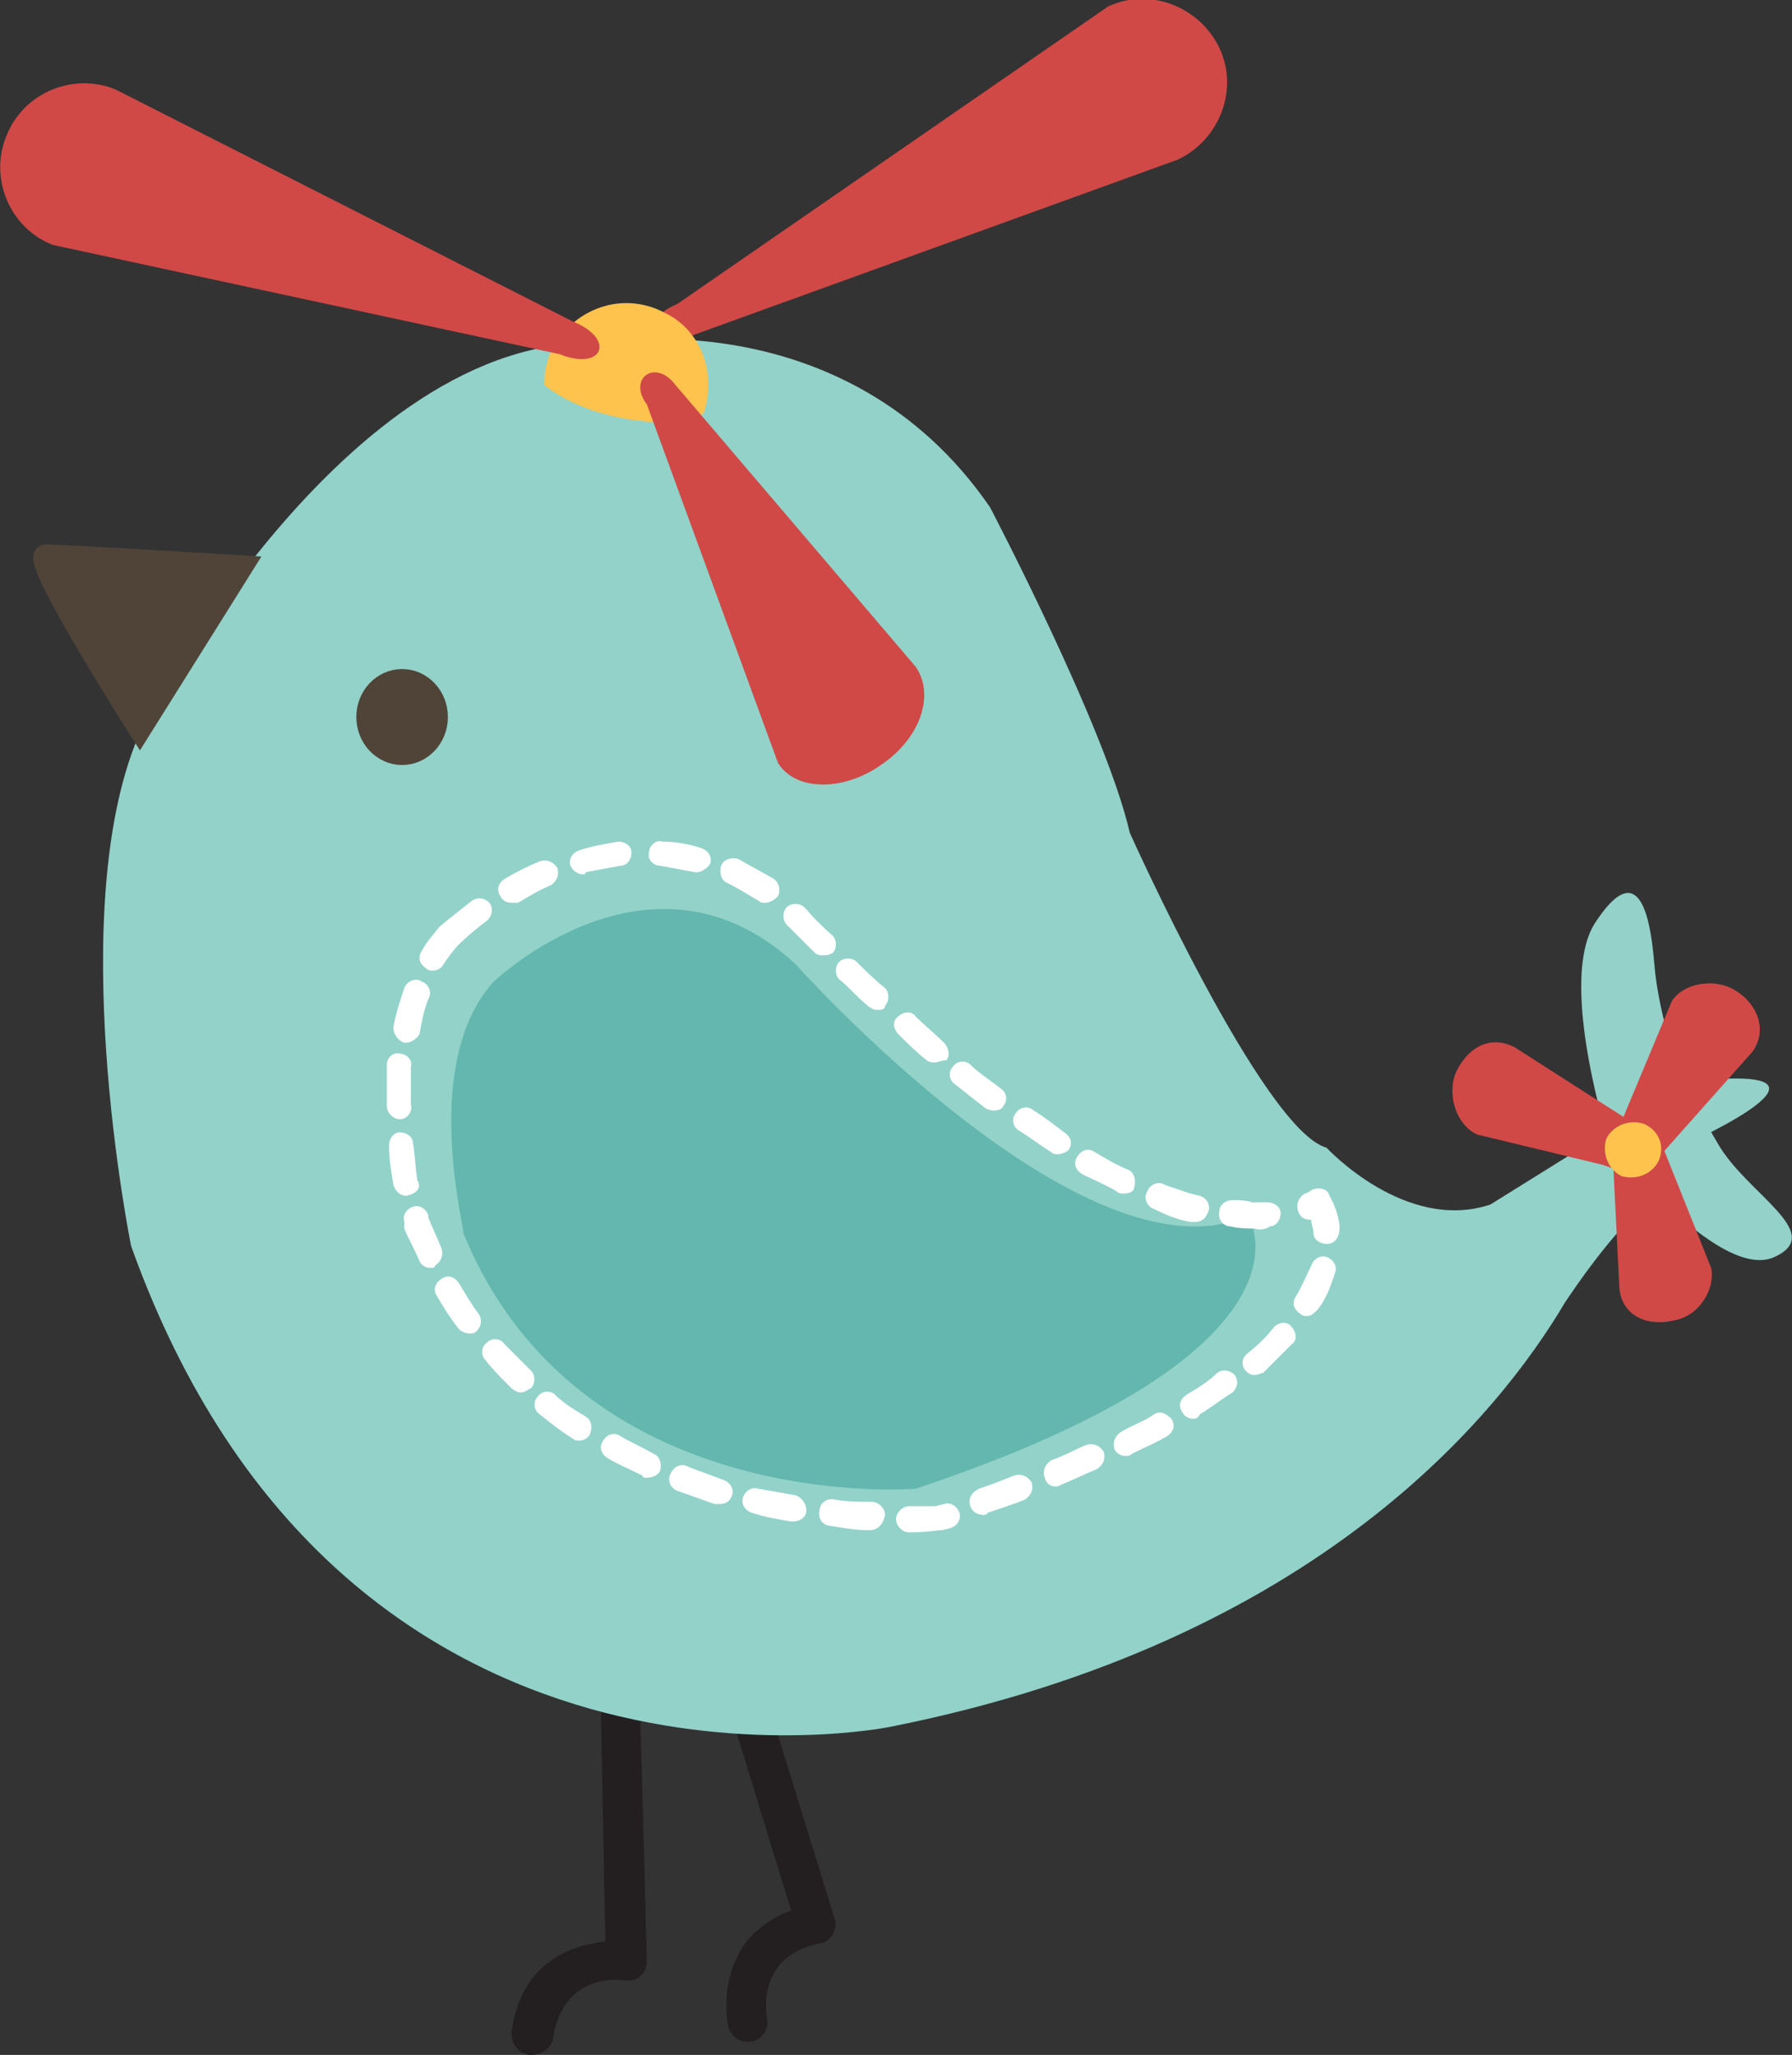 <?xml version="1.0" encoding="utf-8"?>
<!-- Generator: Adobe Illustrator 18.1.1, SVG Export Plug-In . SVG Version: 6.00 Build 0)  -->
<svg version="1.1" id="Layer_1" xmlns="http://www.w3.org/2000/svg" xmlns:xlink="http://www.w3.org/1999/xlink" x="0px" y="0px"
	 viewBox="0 0 82 94" style="enable-background:new 0 0 82 94;" xml:space="preserve">
<rect x="0" y="0" width="82" height="94" fill="#333333" stroke="none"/>
<g>
	<path style="fill:#231F20;" d="M24.3,94c0,0-0.1,0-0.1,0c-0.5-0.1-0.8-0.5-0.8-1c0.2-1.5,0.8-2.6,1.8-3.3c0.8-0.6,1.8-0.8,2.5-0.9
		l-0.2-10.3c0-0.5,0.4-0.9,0.9-0.9c0,0,0,0,0,0c0.5,0,0.9,0.4,0.9,0.9l0.3,11.2c0,0.3-0.1,0.5-0.3,0.7c-0.2,0.2-0.5,0.2-0.7,0.2
		c-0.5-0.1-2.9-0.2-3.3,2.7C25.2,93.7,24.8,94,24.3,94z"/>
	<path style="fill:#231F20;" d="M34.2,93.4c-0.4,0-0.8-0.3-0.9-0.8c-0.2-1.5,0.1-2.7,0.8-3.7c0.6-0.8,1.5-1.3,2.1-1.5l-3-9.8
		c-0.1-0.5,0.1-1,0.6-1.1c0.5-0.1,1,0.1,1.1,0.6l3.3,10.7c0.1,0.2,0,0.5-0.1,0.7c-0.1,0.2-0.4,0.4-0.6,0.4c-0.5,0.1-2.8,0.6-2.4,3.5
		c0.1,0.5-0.3,0.9-0.7,1C34.3,93.4,34.3,93.4,34.2,93.4z"/>
	<path style="fill:#92D2C9;" d="M76.5,54.1l-2.2-2.8l-6.1,3.8c-3.9,1.3-7.5-2.6-7.5-2.6c-2.9-0.8-9-14.4-9-14.4
		c-1.1-4.8-6.4-14.9-6.4-14.9c-6.6-9.6-17.8-7.5-17.8-7.5c-11.7-0.5-21,17.6-21,17.6c-3.7,8-0.5,23.7-0.5,23.7
		C15.7,84.1,40.7,79,40.7,79c19.7-3.9,28-14.5,30.9-19.4C74.6,55.1,76.5,54.1,76.5,54.1z"/>
	<g>
		<g>
			<path style="fill:#93D1C9;" d="M74,53.5c0,0-2.9-8.4-1-11.3c1.9-2.9,2.5-0.6,2.7,1.9c0.2,2.5,1.3,5.4,1.3,5.4L74,53.5z"/>
		</g>
	</g>
	<g>
		<g>
			<path style="fill:#93D1C9;" d="M74.2,52.9c0,0,4.6,5.7,7,4.6c2.4-1.1-1.3-2.9-2.6-5.2c-1.3-2.2-1.6-2.9-1.6-2.9L74.2,52.9z"/>
		</g>
	</g>
	<g>
		<g>
			<path style="fill:#93D1C9;" d="M76.6,52.6c0,0,8.7-3.8,1.5-3.2C70.8,49.9,76.6,52.6,76.6,52.6z"/>
		</g>
	</g>
	<g>
		<g>
			<path style="fill:#D04947;" d="M74.8,52.6c-0.5,1.1-0.9,0.9-1.4,0.7l-5.8-1.4c-0.9-0.4-1.4-1.7-1-2.8l0,0
				c0.5-1.1,1.5-1.8,2.7-1.2l5,3.2C74.9,51.3,75.3,51.5,74.8,52.6L74.8,52.6z"/>
		</g>
	</g>
	<g>
		<g>
			<path style="fill:#D04947;" d="M74.7,52.8c-1-0.6-0.8-1-0.5-1.5l2.3-5.5c0.5-0.8,1.9-1.1,2.9-0.5l0,0c1,0.6,1.5,1.8,0.8,2.8
				l-4,4.5C75.9,53.1,75.7,53.4,74.7,52.8L74.7,52.8z"/>
		</g>
	</g>
	<g>
		<g>
			<path style="fill:#D04947;" d="M74.7,51.8c1.2-0.3,1.3,0.2,1.4,0.7l2.2,5.5c0.2,0.9-0.5,2.2-1.7,2.4l0,0
				c-1.2,0.3-2.4-0.2-2.5-1.5l-0.3-6C73.6,52.5,73.6,52.1,74.7,51.8L74.7,51.8z"/>
		</g>
	</g>
	<g>
		<g>
			<path style="fill:#FDC34D;" d="M75.9,53.1c-0.3,0.6-1,0.9-1.7,0.7c-0.6-0.3-0.9-1-0.7-1.7c0.3-0.6,1-0.9,1.7-0.7
				C75.9,51.7,76.2,52.4,75.9,53.1z"/>
		</g>
	</g>
	<path style="fill:#504439;stroke:#504439;stroke-width:0.99;stroke-miterlimit:10;" d="M6.4,33.4c0,0-5.1-8-4.3-8s9,0.5,9,0.5
		L6.4,33.4z"/>
	<ellipse style="fill:#504439;stroke:#504439;stroke-width:0.99;stroke-miterlimit:10;" cx="18.4" cy="32.8" rx="1.6" ry="1.7"/>
	<path style="fill:#63B7AE;" d="M22.6,44.9c0,0,7.2-6.9,13.8-0.8c0,0,13.3,14.9,20.7,11.5c0,0,4,6.1-15.2,12.5
		c0,0-15.4,1.3-20.7-11.7C21.3,56.3,19.2,48.6,22.6,44.9z"/>
	<path style="fill:#FFFFFF;" d="M41.6,70.1c-0.3,0-0.6-0.3-0.6-0.6c0-0.3,0.3-0.6,0.6-0.6c0.6,0,1,0,1.2,0l0.4-0.1
		c0.3-0.1,0.6,0.1,0.7,0.4c0.1,0.3-0.1,0.6-0.4,0.7L43.1,70c0,0-0.1,0-0.1,0C42.9,70,42.4,70.1,41.6,70.1L41.6,70.1z M39.8,70
		C39.8,70,39.8,70,39.8,70c-0.6,0-1.2-0.1-1.8-0.2c-0.3,0-0.6-0.3-0.5-0.7c0-0.3,0.3-0.6,0.7-0.5c0.6,0.1,1.1,0.1,1.7,0.1
		c0.3,0,0.6,0.3,0.6,0.6C40.4,69.8,40.1,70,39.8,70z M36.3,69.6c0,0-0.1,0-0.1,0c-0.6-0.1-1.2-0.2-1.8-0.4c-0.3-0.1-0.5-0.4-0.4-0.7
		c0.1-0.3,0.4-0.5,0.7-0.4c0.6,0.1,1.1,0.2,1.7,0.3c0.3,0.1,0.5,0.4,0.5,0.7C36.9,69.4,36.6,69.6,36.3,69.6z M45,69.3
		c-0.2,0-0.5-0.1-0.6-0.4c-0.1-0.3,0-0.6,0.4-0.8c0.6-0.2,1.1-0.4,1.6-0.6c0.3-0.1,0.6,0,0.8,0.3c0.1,0.3,0,0.6-0.3,0.8
		c-0.5,0.2-1.1,0.4-1.7,0.6C45.1,69.3,45.1,69.3,45,69.3z M32.9,68.8c-0.1,0-0.1,0-0.2,0c-0.6-0.2-1.1-0.4-1.7-0.6
		c-0.3-0.1-0.5-0.5-0.3-0.8c0.1-0.3,0.5-0.5,0.8-0.3c0.5,0.2,1.1,0.4,1.6,0.6c0.3,0.1,0.5,0.4,0.4,0.7
		C33.4,68.7,33.2,68.8,32.9,68.8z M48.3,68c-0.2,0-0.4-0.1-0.5-0.4c-0.1-0.3,0-0.6,0.3-0.8c0.6-0.2,1.1-0.5,1.6-0.7
		c0.3-0.1,0.6,0,0.8,0.3c0.1,0.3,0,0.6-0.3,0.8c-0.5,0.2-1.1,0.5-1.6,0.7C48.4,68,48.4,68,48.3,68z M29.6,67.6c-0.1,0-0.2,0-0.2-0.1
		c-0.6-0.3-1.1-0.5-1.6-0.8c-0.3-0.2-0.4-0.5-0.2-0.8c0.2-0.3,0.5-0.4,0.8-0.2c0.5,0.3,1,0.5,1.5,0.8c0.3,0.1,0.4,0.5,0.3,0.8
		C30.1,67.5,29.8,67.6,29.6,67.6z M51.5,66.6c-0.2,0-0.4-0.1-0.5-0.3c-0.1-0.3,0-0.6,0.3-0.8c0.5-0.3,1.1-0.5,1.5-0.8
		c0.3-0.2,0.6,0,0.8,0.2c0.2,0.3,0.1,0.6-0.2,0.8c-0.5,0.3-1,0.5-1.6,0.8C51.7,66.6,51.6,66.6,51.5,66.6z M26.5,65.9
		c-0.1,0-0.2,0-0.3-0.1c-0.5-0.3-1-0.7-1.5-1.1c-0.3-0.2-0.3-0.6-0.1-0.8c0.2-0.3,0.6-0.3,0.8-0.1c0.4,0.4,0.9,0.7,1.4,1
		c0.3,0.2,0.3,0.5,0.2,0.8C26.9,65.8,26.7,65.9,26.5,65.9z M54.6,64.9c-0.2,0-0.4-0.1-0.5-0.3c-0.2-0.3-0.1-0.6,0.2-0.8
		c0.5-0.3,1-0.6,1.4-1c0.3-0.2,0.6-0.1,0.8,0.1c0.2,0.3,0.1,0.6-0.1,0.8c-0.5,0.3-1,0.7-1.5,1C54.8,64.9,54.7,64.9,54.6,64.9z
		 M23.8,63.7c-0.1,0-0.3-0.1-0.4-0.2c-0.4-0.4-0.9-0.9-1.2-1.3c-0.2-0.2-0.2-0.6,0.1-0.8c0.2-0.2,0.6-0.2,0.8,0.1
		c0.4,0.4,0.8,0.8,1.2,1.2c0.2,0.2,0.2,0.6,0,0.8C24.1,63.6,24,63.7,23.8,63.7z M57.4,62.9c-0.2,0-0.3-0.1-0.4-0.2
		c-0.2-0.2-0.2-0.6,0.1-0.8c0.5-0.4,0.9-0.8,1.2-1.2c0.2-0.2,0.6-0.3,0.8,0c0.2,0.2,0.3,0.6,0,0.8c-0.4,0.4-0.8,0.8-1.3,1.3
		C57.7,62.8,57.6,62.9,57.4,62.9z M21.5,61c-0.2,0-0.4-0.1-0.5-0.2c-0.4-0.5-0.7-1-1-1.5c-0.2-0.3-0.1-0.6,0.2-0.8
		c0.3-0.2,0.6-0.1,0.8,0.2c0.3,0.5,0.6,1,0.9,1.4c0.2,0.3,0.1,0.6-0.1,0.8C21.7,61,21.6,61,21.5,61z M59.8,60.2
		c-0.1,0-0.2,0-0.3-0.1c-0.3-0.2-0.4-0.5-0.2-0.8c0.3-0.5,0.5-1,0.7-1.4c0.1-0.3,0.4-0.5,0.7-0.4c0.3,0.1,0.5,0.4,0.4,0.7
		c-0.2,0.6-0.4,1.2-0.8,1.7C60.1,60.1,60,60.2,59.8,60.2z M19.7,58c-0.2,0-0.4-0.1-0.5-0.3c-0.2-0.5-0.5-1-0.7-1.5c0,0,0,0,0-0.1
		l0-0.2c-0.1-0.3,0.1-0.6,0.4-0.7c0.3-0.1,0.6,0.1,0.7,0.4l0,0.1c0.2,0.5,0.4,0.9,0.6,1.4c0.1,0.3,0,0.6-0.3,0.8
		C19.9,58,19.8,58,19.7,58z M60.7,56.9c-0.3,0-0.6-0.2-0.6-0.5c0-0.2-0.1-0.4-0.1-0.6c-0.3,0-0.5-0.1-0.6-0.4
		c-0.1-0.3,0-0.6,0.3-0.8c0.1,0,0.2-0.1,0.4-0.2c0.3-0.1,0.6,0,0.7,0.2c0,0.1,0.4,0.6,0.5,1.5C61.3,56.6,61.1,56.9,60.7,56.9
		C60.7,56.9,60.7,56.9,60.7,56.9z M57.4,56.2c-0.3,0-0.7,0-1.1-0.1c-0.3,0-0.6-0.3-0.5-0.7c0-0.3,0.3-0.5,0.6-0.5
		c0.3,0,0.6,0,0.9,0.1c0.2,0,0.5,0,0.7,0c0.3,0,0.6,0.2,0.6,0.5c0,0.3-0.2,0.6-0.5,0.6C58,56.2,57.7,56.3,57.4,56.2z M54.7,55.9
		c-0.1,0-0.1,0-0.2,0c-0.6-0.1-1.1-0.3-1.7-0.6c-0.3-0.1-0.5-0.5-0.3-0.8c0.1-0.3,0.5-0.5,0.8-0.3c0.6,0.2,1.1,0.4,1.6,0.5
		c0.3,0.1,0.5,0.4,0.4,0.7C55.2,55.7,55,55.9,54.7,55.9z M18.6,54.7c-0.3,0-0.5-0.2-0.6-0.5c-0.1-0.6-0.2-1.2-0.2-1.8
		c0-0.3,0.2-0.6,0.5-0.6c0.3,0,0.6,0.2,0.6,0.5c0.1,0.6,0.1,1.1,0.2,1.7C19.3,54.3,19.1,54.6,18.6,54.7
		C18.7,54.7,18.7,54.7,18.6,54.7z M51.4,54.6c-0.1,0-0.2,0-0.3-0.1c-0.5-0.3-1-0.5-1.6-0.8c-0.3-0.2-0.4-0.5-0.2-0.8
		c0.2-0.3,0.5-0.4,0.8-0.2c0.5,0.3,1,0.6,1.5,0.8c0.3,0.1,0.4,0.5,0.3,0.8C51.9,54.5,51.7,54.6,51.4,54.6z M48.4,52.8
		c-0.1,0-0.2,0-0.3-0.1c-0.5-0.3-1-0.7-1.5-1c-0.3-0.2-0.3-0.6-0.1-0.8c0.2-0.3,0.6-0.3,0.8-0.1c0.5,0.3,1,0.7,1.4,1
		c0.3,0.2,0.4,0.5,0.2,0.8C48.8,52.7,48.6,52.8,48.4,52.8z M18.3,51.2c-0.3,0-0.6-0.3-0.6-0.6c0-0.2,0-0.3,0-0.5c0-0.5,0-0.9,0-1.4
		c0-0.3,0.3-0.6,0.6-0.5c0.3,0,0.6,0.3,0.5,0.6c0,0.4,0,0.8,0,1.3c0,0.1,0,0.3,0,0.4C18.9,50.9,18.6,51.2,18.3,51.2L18.3,51.2z
		 M45.5,50.8c-0.1,0-0.2,0-0.4-0.1c-0.5-0.4-0.9-0.7-1.4-1.1c-0.3-0.2-0.3-0.6-0.1-0.8c0.2-0.3,0.6-0.3,0.8-0.1
		c0.4,0.4,0.9,0.7,1.4,1.1c0.3,0.2,0.3,0.6,0.1,0.8C45.9,50.7,45.7,50.8,45.5,50.8z M42.8,48.6c-0.1,0-0.3,0-0.4-0.1
		c-0.5-0.4-0.9-0.8-1.3-1.2c-0.2-0.2-0.3-0.6,0-0.8c0.2-0.2,0.6-0.3,0.8,0c0.4,0.4,0.9,0.8,1.3,1.2c0.2,0.2,0.3,0.6,0.1,0.8
		C43.1,48.5,42.9,48.6,42.8,48.6z M18.6,47.7c0,0-0.1,0-0.1,0c-0.3-0.1-0.5-0.4-0.5-0.7c0.1-0.6,0.3-1.2,0.5-1.8
		c0.1-0.3,0.5-0.5,0.8-0.3c0.3,0.1,0.5,0.5,0.3,0.8c-0.2,0.5-0.3,1-0.4,1.6C19.1,47.5,18.8,47.7,18.6,47.7z M40.1,46.2
		c-0.1,0-0.3-0.1-0.4-0.2c-0.5-0.4-0.9-0.9-1.3-1.2c-0.2-0.2-0.2-0.6,0-0.8c0.2-0.2,0.6-0.2,0.8,0c0.4,0.4,0.8,0.8,1.3,1.2
		c0.2,0.2,0.2,0.6,0,0.8C40.5,46.2,40.3,46.2,40.1,46.2z M19.8,44.4c-0.1,0-0.2,0-0.3-0.1c-0.3-0.2-0.4-0.5-0.2-0.8
		c0.2-0.4,0.5-0.7,0.8-1.1c0,0,0.6-0.5,1.5-1.2c0.3-0.2,0.6-0.1,0.8,0.1c0.2,0.3,0.1,0.6-0.1,0.8c-0.8,0.6-1.3,1.1-1.3,1.1
		c-0.2,0.2-0.5,0.6-0.7,0.9C20.2,44.3,20,44.4,19.8,44.4z M37.6,43.7c-0.2,0-0.3-0.1-0.4-0.2c-0.7-0.7-1.1-1.1-1.2-1.2c0,0,0,0,0,0
		c-0.2-0.2-0.2-0.6,0-0.8c0.2-0.2,0.6-0.2,0.8,0l-0.4,0.4l0.4-0.4c0,0,0,0,0.1,0.1c0,0,0.4,0.5,1.2,1.2c0.2,0.2,0.2,0.6,0,0.8
		C37.9,43.7,37.8,43.7,37.6,43.7z M35,41.3c-0.1,0-0.2,0-0.3-0.1c-0.5-0.3-1-0.6-1.4-0.8c-0.3-0.1-0.4-0.5-0.3-0.8
		c0.1-0.3,0.5-0.4,0.8-0.3c0.5,0.3,1.1,0.6,1.6,0.9c0.3,0.2,0.3,0.6,0.2,0.8C35.4,41.2,35.2,41.3,35,41.3z M23.4,41.3
		c-0.2,0-0.4-0.1-0.5-0.3c-0.2-0.3-0.1-0.6,0.2-0.8c0.5-0.3,1.1-0.6,1.6-0.8c0.3-0.1,0.6,0,0.8,0.3c0.1,0.3,0,0.6-0.3,0.8
		c-0.5,0.2-1,0.5-1.5,0.8C23.6,41.3,23.5,41.3,23.4,41.3z M26.7,40c-0.3,0-0.5-0.2-0.6-0.4c-0.1-0.3,0.1-0.6,0.4-0.7
		c0.6-0.2,1.2-0.3,1.8-0.4c0.3,0,0.6,0.2,0.6,0.5c0,0.3-0.2,0.6-0.5,0.6c-0.5,0.1-1.1,0.2-1.6,0.3C26.8,40,26.7,40,26.7,40z
		 M31.9,39.9c0,0-0.1,0-0.1,0c-0.5-0.1-1.1-0.2-1.6-0.3c-0.3,0-0.6-0.3-0.5-0.6c0-0.3,0.3-0.6,0.6-0.5c0.6,0,1.2,0.1,1.8,0.3
		c0.3,0.1,0.5,0.4,0.4,0.7C32.4,39.7,32.1,39.9,31.9,39.9z"/>
	<g>
		<path style="fill:#D04947;" d="M31,13.9L50.7,0.3c1.9-0.9,4.2,0,5.1,1.9l0,0c0.9,1.9,0,4.2-1.9,5.1l-22.1,8
			C29.7,16.2,29.1,14.7,31,13.9z"/>
	</g>
	<path style="fill:#FDC34D;" d="M32.2,18.9c0.6-1.8-0.1-3.8-1.8-4.6c-1.9-1-4.1-0.2-5.1,1.6c-0.3,0.6-0.4,1.2-0.4,1.7
		c0,0,1.3,1.2,4,1.6C31.6,19.6,32.2,18.9,32.2,18.9z"/>
	<g>
		<path style="fill:#D04947;" d="M30.9,17.6l11,12.9c0.9,1.3,0.2,3.3-1.6,4.5l0,0c-1.7,1.2-3.9,1.2-4.7-0.1l-6-16.4
			C28.7,17.3,30,16.4,30.9,17.6z"/>
	</g>
	<g>
		<path style="fill:#D04947;" d="M25.6,16.2l-23.2-5c-2-0.8-2.9-3.1-2.1-5l0,0c0.8-2,3.1-2.9,5-2.1l20.9,10.6
			C28.2,15.5,27.6,17,25.6,16.2z"/>
	</g>
</g>
</svg>
